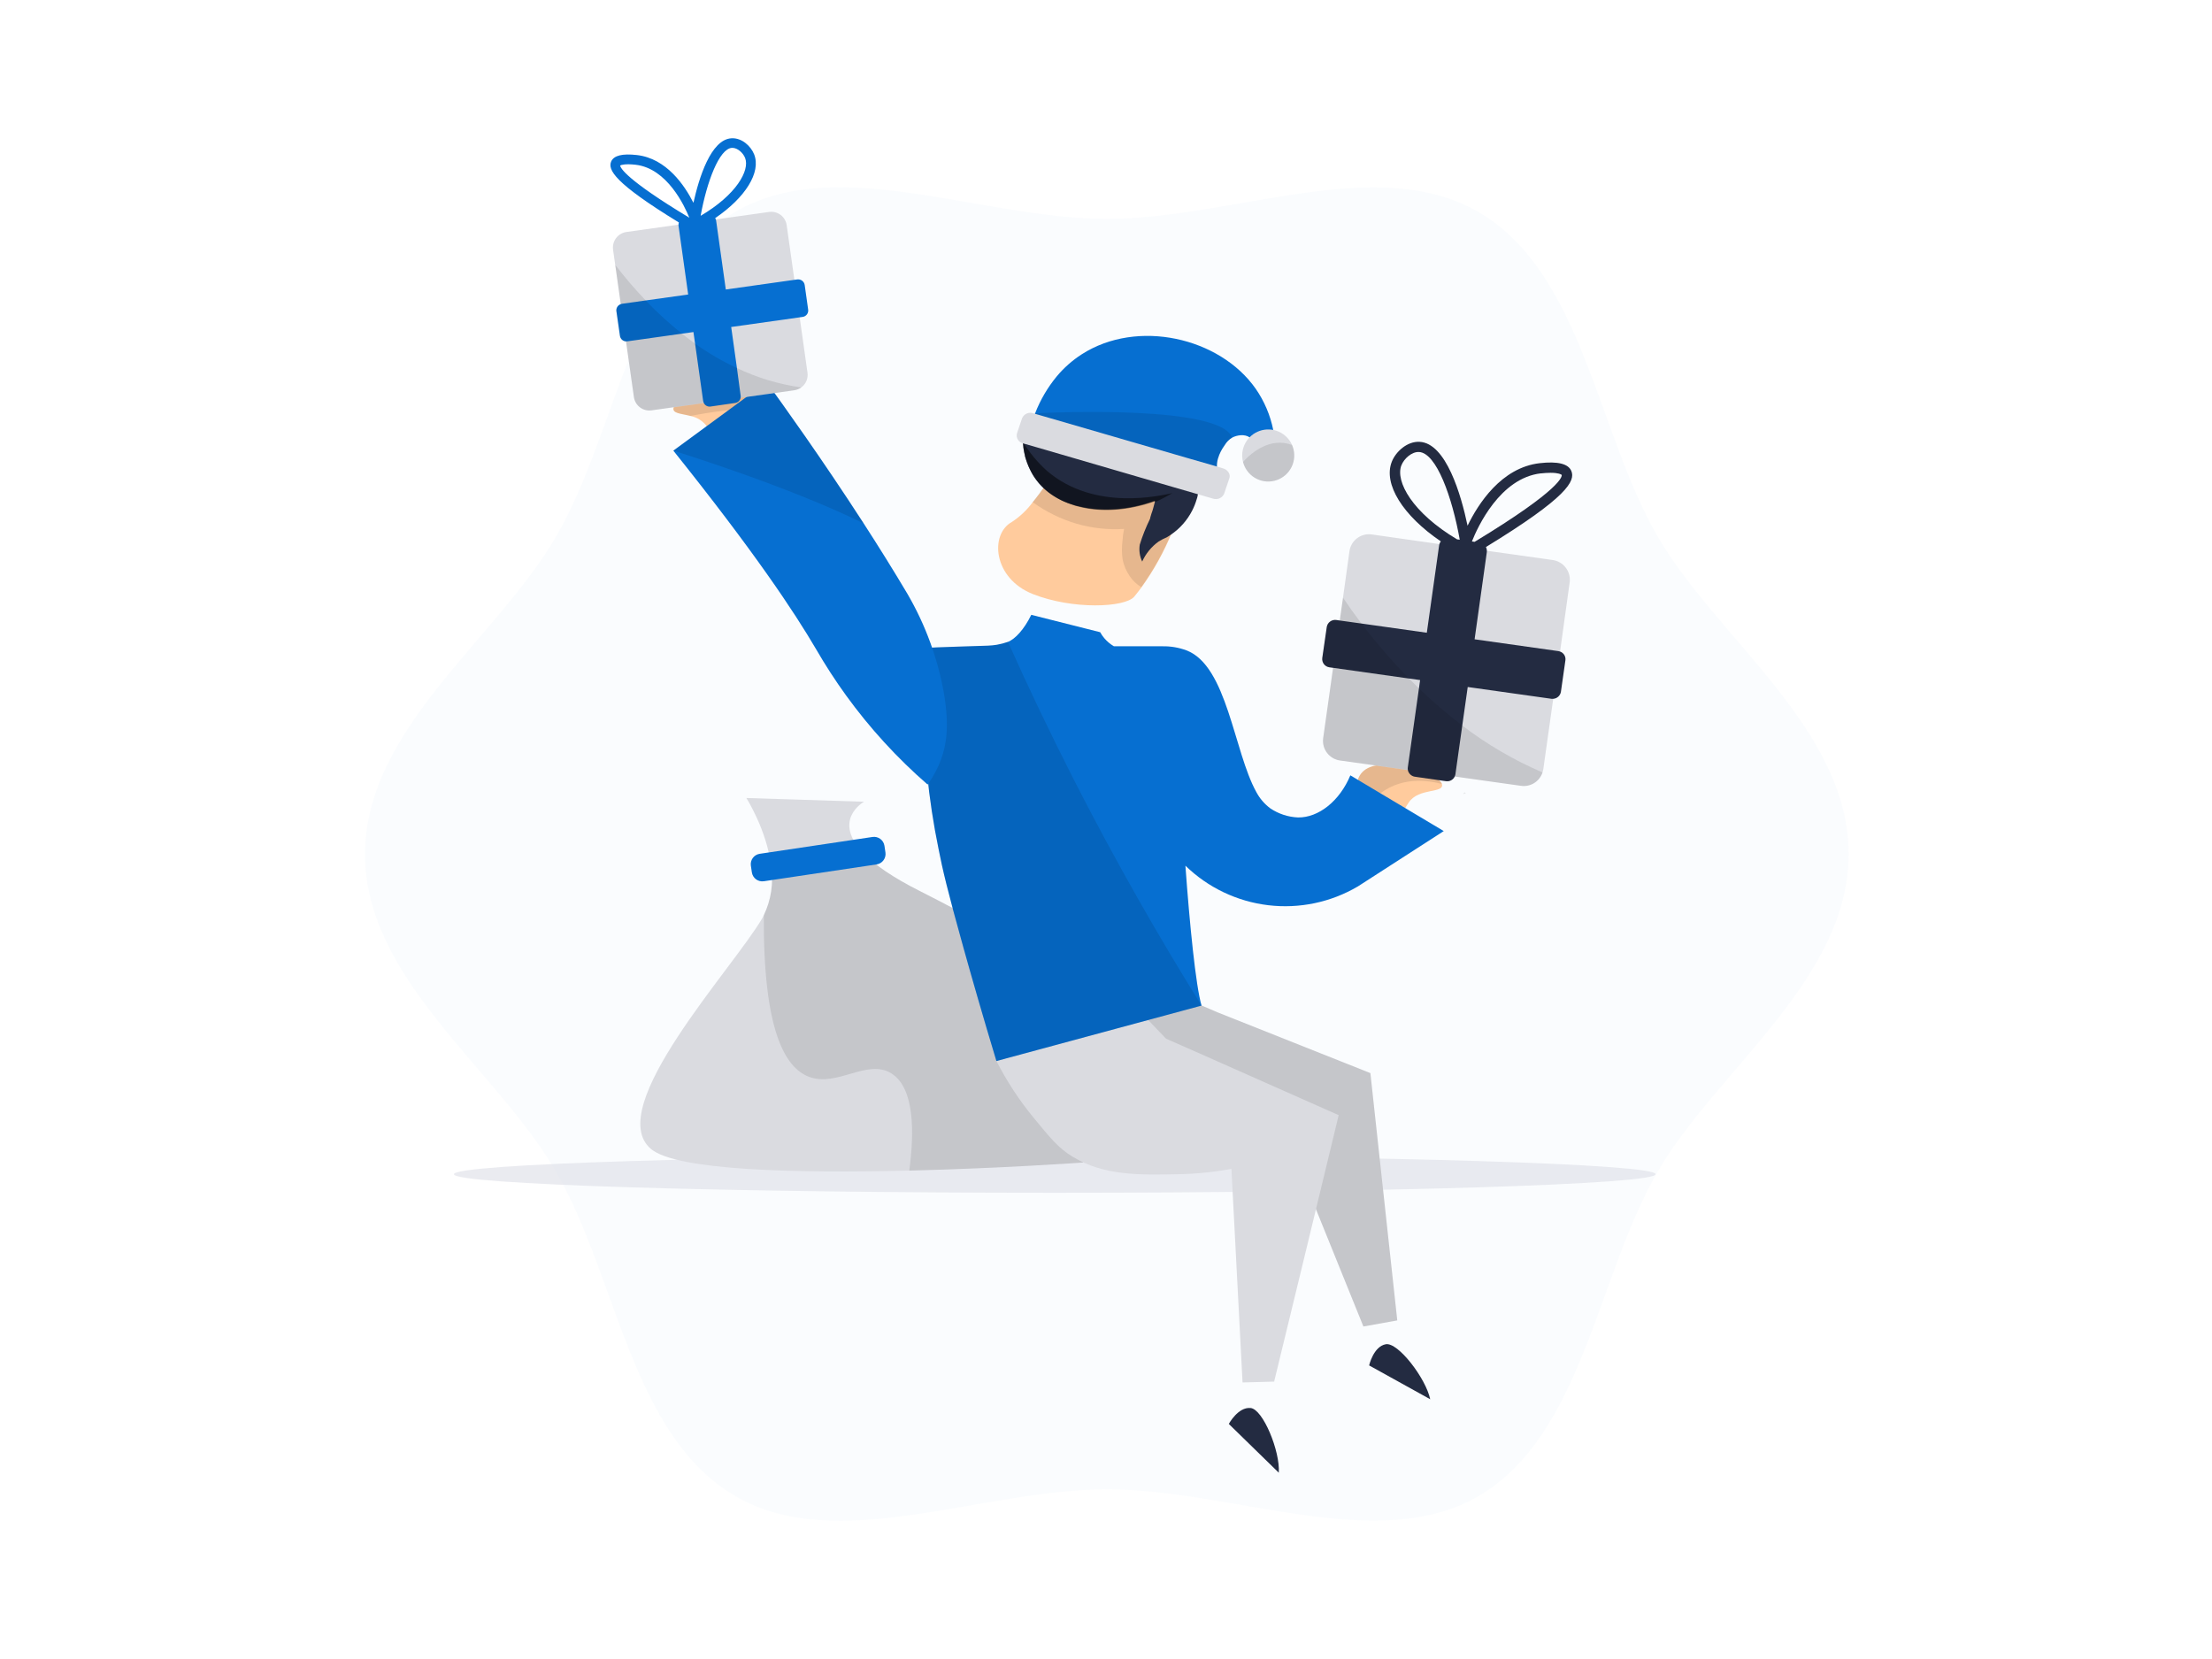 <svg xmlns="http://www.w3.org/2000/svg" width="800" height="600" fill="none" viewBox="0 0 800 600">
    <path d="M132 308.898C132 354.233 180.018 387.081 201.116 423.815C223.147 461.704 228.27 519.396 266.159 541.194C302.753 562.408 354.972 538.627 400.353 538.627C445.734 538.627 497.918 562.291 534.547 541.194C572.319 519.279 577.559 461.588 599.473 423.815C620.688 387.221 668.589 354.233 668.589 308.898C668.589 263.564 620.746 230.716 599.473 193.97C577.559 156.209 572.319 98.389 534.547 76.591C497.836 55.389 445.734 79.158 400.353 79.158C354.972 79.158 302.8 55.389 266.159 76.475C228.386 98.389 223.147 156.092 201.232 193.853C180.018 230.681 132.117 263.553 132 308.898Z" fill="#066FD1" opacity="0.02"/>
    <path d="M509.493 290.228C507.351 293.383 505.772 296.885 504.825 300.578L496.12 289.633L490.881 283.051C490.881 283.051 491.161 277.859 497.882 276.797C504.604 275.735 520.427 279.982 521.489 283.53C522.516 287.077 513.122 284.755 509.493 290.228Z" fill="#FFCB9D"/>
    <path d="M274.177 146.874L273.138 148.169L260.232 164.447C259.281 160.752 257.702 157.247 255.565 154.085C254.136 152.196 252.057 150.903 249.73 150.456C246.23 149.546 242.974 149.581 243.604 147.399C244.619 143.898 260.536 139.604 267.222 140.654C268.107 140.794 268.972 141.037 269.801 141.378C271.335 141.989 272.612 143.11 273.418 144.552C273.824 145.267 274.082 146.057 274.177 146.874Z" fill="#FFCB9D"/>
    <path d="M164.172 424.667C164.172 428.343 261.632 431.377 381.473 431.377C501.314 431.377 598.762 428.343 598.762 424.667C598.762 420.991 501.582 417.957 381.473 417.957C261.363 417.957 164.172 420.991 164.172 424.667Z" fill="#D6D8E2" opacity="0.5"/>
    <path d="M235.354 415.472C244.689 423.512 289.58 424.317 328.858 423.36C362.278 422.543 391.637 420.443 391.637 420.443C421.778 372.541 374.017 343.042 332.767 322.306C322.778 317.288 316.43 312.796 312.58 308.875C300.455 296.634 312.486 289.96 312.486 289.96L269.929 288.606C269.929 288.606 277.374 300.275 278.914 313.379C279.807 319.379 278.88 325.508 276.254 330.976C276.067 331.361 275.857 331.735 275.647 332.143C265.122 350.242 218.072 400.594 235.354 415.472Z" fill="#DADBE0"/>
    <path d="M328.857 423.36C362.277 422.543 391.637 420.443 391.637 420.443C421.778 372.541 374.016 343.042 332.766 322.306C322.778 317.288 316.43 312.796 312.579 308.875L278.914 313.379C279.806 319.379 278.879 325.508 276.253 330.976C275.973 372.821 283.978 386.194 292.59 389.438C302.777 393.277 313.594 382.81 322.323 388.166C330.806 393.382 330.701 409.497 328.857 423.36Z" fill="black" opacity="0.1"/>
    <path d="M315.551 302.7L274.764 308.788C272.686 309.099 271.253 311.035 271.564 313.112L271.922 315.513C272.232 317.591 274.168 319.024 276.246 318.714L317.032 312.626C319.11 312.315 320.543 310.379 320.233 308.302L319.875 305.901C319.565 303.823 317.629 302.39 315.551 302.7Z" fill="#066FD1"/>
    <path d="M430.378 174.074C429.118 177.645 427.368 183.094 425.174 189.384L423.867 192.546C420.989 199.565 417.3 206.222 412.875 212.384C411.988 213.551 411.101 214.718 410.203 215.803C406.772 219.735 388.031 220.552 373.585 214.869C359.139 209.186 357.902 193.235 365.93 188.789C368.823 186.895 371.359 184.505 373.422 181.729L373.492 181.636C375.154 179.62 376.712 177.521 378.16 175.346C379.326 173.643 380.353 171.846 381.345 170.13C382.745 167.796 383.551 166.349 383.551 166.349L397.974 159.628L425.979 167.4L425.897 167.645C424.579 171.612 424.731 174.809 425.711 175.918C425.829 176.073 425.986 176.194 426.166 176.268C427.134 176.653 428.745 175.533 429.667 174.751L430.18 174.284L430.378 174.074Z" fill="#FFCB9D"/>
    <path d="M430.25 174.051C430.25 174.109 430.25 174.168 430.192 174.238C429.025 177.832 427.333 183.2 425.058 189.349L423.751 192.511C420.891 199.539 417.201 206.199 412.758 212.349C411.078 211.338 409.643 209.967 408.558 208.335C407.344 206.574 406.487 204.591 406.037 202.5C405.687 200.224 405.664 197.91 405.967 195.627C406.037 194.166 406.232 192.714 406.55 191.286C400.719 191.663 394.867 191.019 389.257 189.384C383.592 187.7 378.254 185.068 373.469 181.601C375.131 179.585 376.689 177.486 378.136 175.311C379.817 173.164 380.797 171.682 381.474 170.644C381.649 170.422 383.679 166.875 383.679 166.875L398.125 160.025L425.758 167.586H425.851L426.131 167.645C424.836 171.472 424.883 174.506 425.664 175.813C425.734 176.093 426.096 176.291 426.318 176.467C427.38 176.968 428.838 175.556 429.655 174.646C429.947 174.389 430.157 174.133 430.25 174.051Z" fill="black" opacity="0.1"/>
    <path d="M368.906 158.905C369.233 159.196 369.583 159.488 369.945 159.756C369.945 160.118 369.945 160.468 370.027 160.83C370.042 161.072 370.069 161.314 370.108 161.554C370.103 161.62 370.103 161.686 370.108 161.752C370.131 161.995 370.166 162.236 370.213 162.475C370.272 162.837 370.33 163.21 370.412 163.584C370.493 163.957 370.563 164.307 370.657 164.669C370.646 164.711 370.646 164.755 370.657 164.797C370.657 165.054 370.785 165.299 370.855 165.556C370.925 165.813 370.96 165.918 371.018 166.104C371.047 166.224 371.086 166.342 371.135 166.454C371.193 166.665 371.263 166.871 371.345 167.073C371.438 167.376 371.555 167.668 371.672 167.948C371.788 168.228 371.882 168.485 371.999 168.753C372.014 168.791 372.033 168.826 372.057 168.858C372.162 169.127 372.29 169.395 372.419 169.652C372.547 169.909 372.792 170.399 373.002 170.819C373.212 171.239 373.294 171.355 373.446 171.612C373.597 171.869 373.807 172.207 374.006 172.499C374.204 172.791 374.554 173.316 374.846 173.666C375.138 174.016 375.278 174.226 375.511 174.494L375.744 174.786C375.908 174.973 376.071 175.16 376.234 175.323C376.318 175.422 376.408 175.515 376.503 175.603C376.69 175.813 376.888 176.011 377.086 176.21L377.273 176.385C377.503 176.619 377.744 176.841 377.996 177.05C378.195 177.237 378.417 177.423 378.627 177.587C378.672 177.636 378.723 177.679 378.778 177.715L379.327 178.147L379.84 178.52L380.132 178.742L380.832 179.209C381.52 179.664 382.256 180.096 383.002 180.492L383.493 180.737C383.693 180.85 383.899 180.951 384.111 181.041L384.613 181.274C385.634 181.727 386.683 182.117 387.752 182.441L388.545 182.698L388.767 182.768L389.689 183.025H389.876C390.144 183.106 390.424 183.165 390.692 183.235C398.627 185.113 408.091 184.518 417.601 181.122L417.706 181.286V181.403C417.274 182.908 416.971 184.425 416.434 185.767C416.329 186.269 416.131 186.63 416.026 187.132L415.921 187.645C414.444 190.656 413.203 193.777 412.21 196.981C411.882 199.061 412.187 201.191 413.085 203.095C414.4 200.204 416.448 197.706 419.025 195.849C419.964 195.267 420.947 194.76 421.965 194.332C422.397 194.087 422.806 193.83 423.202 193.562C423.269 193.526 423.331 193.483 423.389 193.433C426.691 191.209 429.374 188.181 431.184 184.635C431.847 183.335 432.387 181.975 432.794 180.574C433.081 179.799 433.242 178.984 433.273 178.159L433.424 178.054C435.47 177.752 437.377 176.841 438.897 175.44C438.779 174.93 438.533 174.458 438.182 174.07C437.831 173.682 437.386 173.39 436.89 173.223L433.389 172.056C434.889 168.317 437.338 165.035 440.496 162.534C438.991 160.3 436.692 158.722 434.066 158.123C435.569 155.055 435.799 151.518 434.707 148.281C433.614 145.044 431.287 142.37 428.232 140.841C425.888 139.732 423.282 139.296 420.705 139.581C418.354 139.874 416.139 140.847 414.334 142.381C413.9 140.752 413.15 139.225 412.126 137.886C411.102 136.547 409.824 135.423 408.366 134.577C406.907 133.732 405.296 133.182 403.626 132.96C401.955 132.737 400.256 132.846 398.627 133.279C396.291 133.893 394.178 135.16 392.535 136.931C390.892 138.702 389.787 140.904 389.35 143.28C388.264 141.138 386.609 139.338 384.566 138.075C380.778 142.506 377.742 147.528 375.581 152.942L374.227 152.487C373.457 152.242 372.621 152.309 371.899 152.673C371.177 153.037 370.626 153.67 370.365 154.435L368.906 158.905Z" fill="#232B41"/>
    <path d="M369.932 159.78C370.186 164.811 371.914 169.657 374.903 173.713C382.931 184.308 400.213 187.529 417.705 181.297L417.81 181.449V181.578C419.988 180.587 422.107 179.473 424.158 178.24L424.006 178.345C420.027 179.127 396.129 185.113 378.777 170.399C375.319 167.317 372.338 163.738 369.932 159.78Z" fill="black" opacity="0.5"/>
    <path d="M461.288 161.717C461.315 162.088 461.268 162.461 461.151 162.814C461.033 163.167 460.847 163.493 460.603 163.774C460.359 164.054 460.062 164.284 459.729 164.45C459.396 164.616 459.033 164.714 458.662 164.739L457.892 164.797C457.328 164.827 456.767 164.689 456.281 164.401C455.795 164.112 455.405 163.685 455.162 163.175C453.925 160.573 453.645 159.406 451.918 158.169C450.191 156.933 447.343 157.329 445.605 158.286C444.516 158.941 443.606 159.855 442.956 160.947C442.256 161.927 439.198 166.198 440.365 170.574C441.089 173.258 442.874 174.074 442.547 174.774C442.081 175.755 437.88 175.288 423.469 170.235H423.398L422.967 170.177L422.033 169.99L421.555 169.897L419.851 169.523C413.118 168.076 405.977 166.314 398.52 164.132C394.148 162.864 389.951 161.542 385.929 160.165L385.276 159.931L382.709 159.033C380.013 158.088 377.411 157.131 374.879 156.162C374.456 155.997 374.08 155.733 373.781 155.392C373.483 155.051 373.271 154.642 373.163 154.202C373.043 153.704 373.063 153.183 373.222 152.697C373.513 151.81 373.852 150.818 374.26 149.756L374.365 149.476C376.239 144.642 378.875 140.139 382.172 136.138C384.764 133.031 387.813 130.336 391.215 128.145C411.286 115.239 441.135 121.984 454.17 140.631C457.269 145.116 459.422 150.187 460.494 155.532C460.889 157.575 461.154 159.641 461.288 161.717Z" fill="#066FD1"/>
    <path d="M445.605 158.286C444.516 158.941 443.606 159.855 442.956 160.947C442.256 161.927 439.198 166.198 440.365 170.574C441.089 173.258 442.874 174.074 442.547 174.774C442.081 175.755 437.88 175.288 423.469 170.235H423.399L422.967 170.177L422.033 169.99L421.555 169.897L419.851 169.523C413.118 168.076 405.977 166.314 398.52 164.132C394.148 162.864 389.951 161.542 385.929 160.165L385.276 159.931L382.709 159.033L373.163 154.202C373.043 153.704 373.063 153.183 373.222 152.697C373.513 151.81 373.852 150.818 374.26 149.756L374.365 149.476C381.028 149.114 441.556 146.524 445.605 158.286Z" fill="black" opacity="0.1"/>
    <path d="M370.026 160.363L370.493 160.492L374.554 161.659L383.131 164.156L383.574 164.284L420.156 174.95L423.797 176.011L432.327 178.485L436.738 179.769L438.652 180.317C439.426 180.591 440.276 180.563 441.03 180.238C441.785 179.914 442.39 179.317 442.724 178.567L444.615 172.942C444.773 172.457 444.773 171.934 444.615 171.449C444.421 170.942 444.108 170.489 443.702 170.129C443.295 169.77 442.808 169.514 442.281 169.383L438.395 168.217L429.888 165.778L429.608 165.696L399.269 156.886L398.557 156.676L375.219 149.908L373.737 149.476C372.968 149.201 372.124 149.224 371.372 149.542C370.62 149.86 370.015 150.448 369.676 151.191L368.334 155.171L367.786 156.804C367.695 157.185 367.681 157.581 367.744 157.967C367.808 158.354 367.948 158.724 368.157 159.055C368.366 159.387 368.639 159.673 368.96 159.898C369.281 160.123 369.643 160.281 370.026 160.363Z" fill="#DADBE0"/>
    <path d="M461.755 173.631C460.585 174.037 459.346 174.209 458.11 174.135C456.874 174.062 455.664 173.745 454.551 173.203C453.437 172.661 452.442 171.904 451.621 170.976C450.801 170.049 450.172 168.968 449.771 167.796C449.689 167.551 449.607 167.306 449.549 167.061C448.964 164.772 449.261 162.347 450.381 160.267C451.5 158.187 453.361 156.604 455.593 155.831C457.826 155.059 460.267 155.153 462.433 156.097C464.599 157.04 466.331 158.763 467.286 160.923C467.379 161.145 467.473 161.378 467.554 161.612C467.965 162.782 468.141 164.021 468.072 165.259C468.003 166.497 467.69 167.709 467.151 168.826C466.612 169.943 465.858 170.942 464.932 171.767C464.006 172.591 462.926 173.225 461.755 173.631Z" fill="#DADBE0"/>
    <path d="M386.805 391.912L459.479 401.971L461.755 402.274C472.234 428.094 482.681 453.913 493.098 479.733L505.339 477.528C502.095 447.717 498.855 417.907 495.618 388.096L440.389 366.147L417.051 356.135L387.703 390.827C387.435 391.177 387.131 391.527 386.805 391.912Z" fill="#DADBE0"/>
    <path d="M387.762 390.827L458.943 400.687C459.13 401.119 459.293 401.562 459.48 401.994L461.755 402.297C472.234 428.117 482.682 453.937 493.098 479.756L505.339 477.551C502.095 447.74 498.855 417.93 495.619 388.119L440.389 366.147L417.051 356.135L387.762 390.827Z" fill="black" opacity="0.1"/>
    <path d="M484.148 403.313L482.981 408.167C475.63 438.677 468.24 469.18 460.81 499.675L449.386 499.979L445.361 422.742C439.006 423.91 432.567 424.554 426.107 424.667C412.022 424.935 399.373 425.262 387.926 418.342C382.616 415.122 379.629 411.283 373.794 404.211C368.59 397.878 364.087 391 360.363 383.697L415.476 356.123C415.149 360.137 414.834 364.14 414.508 368.119L421.719 375.657L432.338 380.325L484.148 403.313Z" fill="#DADBE0"/>
    <path d="M462.491 532.629L444.416 514.985C444.416 514.985 447.742 508.812 452.269 509.221C456.797 509.629 463.016 524.927 462.491 532.629Z" fill="#232B41"/>
    <path d="M517.254 506.058L495.164 493.818C495.164 493.818 496.728 486.968 501.185 486.163C505.643 485.358 515.678 498.509 517.254 506.058Z" fill="#232B41"/>
    <path d="M521.465 283.53C514.394 281.663 504.324 281.126 496.144 289.633L490.904 283.051C490.904 283.051 491.184 277.859 497.906 276.797C504.627 275.735 520.404 279.971 521.465 283.53Z" fill="black" opacity="0.1"/>
    <path d="M530.171 286.786L529.156 287.229L529.646 286.576C529.817 286.656 529.992 286.726 530.171 286.786Z" fill="black" opacity="0.1"/>
    <path d="M567.722 210.423L564.221 235.605L561.747 252.724L558.165 278.115C558.102 278.54 558 278.958 557.861 279.364C557.344 280.948 556.287 282.3 554.876 283.185C553.464 284.069 551.787 284.431 550.136 284.207L526.121 280.834L509.143 278.501L484.638 275.058C482.767 274.797 481.075 273.807 479.931 272.302C478.788 270.798 478.286 268.903 478.535 267.03L482.118 241.603L484.545 224.391L485.712 216.223L488.045 199.373C488.303 197.501 489.294 195.808 490.799 194.666C492.304 193.524 494.202 193.026 496.074 193.282L520.579 196.782L537.721 199.186L561.607 202.547C563.443 202.822 565.103 203.794 566.241 205.261C567.38 206.727 567.91 208.576 567.722 210.423Z" fill="#DADBE0"/>
    <path d="M564.173 235.629C564.005 235.56 563.828 235.513 563.648 235.489L533.309 231.206L537.743 199.595C537.76 199.42 537.76 199.244 537.743 199.069C537.727 198.64 537.611 198.221 537.405 197.844C566.974 179.769 569.798 173.911 568.293 170.329C567.196 167.715 563.345 166.77 556.845 167.516C542.982 169.115 534.604 182.219 530.765 190.131C528.431 178.964 522.993 160.223 513.39 159.791C508.967 159.558 504.825 163.292 503.366 166.98C500.18 175.043 507.38 186.49 521.091 195.79C520.878 196.069 520.713 196.38 520.601 196.712C520.546 196.871 520.507 197.036 520.485 197.202L516.027 228.837L492.339 225.5L484.532 224.415L483.214 224.228C482.433 224.133 481.647 224.344 481.018 224.816C480.39 225.288 479.968 225.984 479.841 226.76L478.219 237.962C478.116 238.746 478.325 239.539 478.8 240.17C479.276 240.8 479.981 241.219 480.763 241.335L482.093 241.521L509.656 245.407L513.6 245.956L513.191 248.885L509.154 277.532C509.113 277.826 509.113 278.125 509.154 278.419C509.27 279.047 509.578 279.624 510.036 280.069C510.493 280.514 511.078 280.806 511.709 280.904L523.005 282.526C523.643 282.612 524.291 282.49 524.854 282.179C525.417 281.868 525.865 281.385 526.132 280.799C526.254 280.537 526.337 280.258 526.377 279.971L528.863 262.304L530.823 248.464L561.163 252.735H561.723C562.418 252.692 563.076 252.411 563.588 251.939C564.101 251.467 564.435 250.834 564.535 250.145L566.145 238.849C566.252 238.166 566.112 237.467 565.751 236.877C565.39 236.287 564.831 235.844 564.173 235.629ZM557.265 171.215C558.427 171.08 559.596 171.006 560.766 170.994C563.648 170.994 564.687 171.566 564.815 171.764C564.932 172.231 564.979 176.782 533.309 195.965L532.34 195.825C534.417 190.574 542.504 172.907 557.265 171.192V171.215ZM506.832 168.298C507.789 165.859 510.578 163.351 513.191 163.467C519.539 163.782 525.211 179.897 527.941 195.195L526.984 195.067C510.823 185.452 504.568 174.109 506.832 168.275V168.298Z" fill="#232B41"/>
    <path d="M557.874 279.364C557.356 280.948 556.3 282.3 554.888 283.184C553.477 284.069 551.8 284.431 550.149 284.207L526.134 280.834C525.867 281.42 525.419 281.903 524.855 282.214C524.292 282.525 523.644 282.647 523.007 282.561L511.711 280.939C511.079 280.844 510.492 280.553 510.033 280.108C509.575 279.662 509.268 279.083 509.155 278.454L484.65 275.011C482.779 274.751 481.087 273.76 479.944 272.256C478.8 270.752 478.298 268.856 478.548 266.983L482.13 241.556L480.8 241.37C480.017 241.257 479.31 240.839 478.833 240.207C478.357 239.576 478.149 238.781 478.256 237.997L479.866 226.69C479.993 225.914 480.415 225.218 481.043 224.746C481.672 224.274 482.458 224.063 483.239 224.158L484.557 224.345L485.724 216.176C487.603 218.977 489.82 222.116 492.375 225.511C497.722 232.543 503.51 239.227 509.704 245.524C510.871 246.691 512.038 247.858 513.205 249.025C518.16 253.807 523.397 258.288 528.888 262.444C537.821 269.249 547.555 274.932 557.874 279.364Z" fill="black" opacity="0.1"/>
    <path d="M274.175 146.874L273.137 148.169C266.66 147.574 256.928 149.033 249.799 150.421C246.298 149.511 243.042 149.546 243.672 147.364C244.688 143.863 260.604 139.569 267.291 140.619C268.175 140.759 269.041 141.002 269.869 141.343L273.487 144.517C273.873 145.248 274.107 146.05 274.175 146.874Z" fill="black" opacity="0.1"/>
    <path d="M335.275 279.597C336.189 288.856 337.587 298.06 339.465 307.171C340.877 314.383 342.592 321.816 348.485 342.902C351.402 353.346 355.381 367.255 360.364 383.744L434.556 363.685C432.467 356.683 430.215 333.87 428.721 313.088C436.863 321.007 447.382 326.029 458.659 327.38C469.936 328.732 481.345 326.338 491.127 320.567L522.155 300.567L488.373 280.414C484.487 289.75 476.844 295.747 469.458 295.642C465.887 295.492 462.427 294.362 459.457 292.375C457.348 290.813 455.614 288.799 454.381 286.482C446.213 271.803 443.879 240.798 429.083 235.208C426.332 234.189 423.416 233.69 420.483 233.738H402.862C401.537 232.959 400.353 231.961 399.362 230.786C398.803 230.127 398.314 229.411 397.903 228.65L372.978 222.361C370.434 227.565 367.144 231.171 364.483 232.163C363.198 232.611 361.879 232.954 360.539 233.19C359.465 233.363 358.382 233.472 357.295 233.516C357.295 233.516 335.637 234.182 335.357 234.31C336.967 250.798 336.851 281.021 335.275 279.597Z" fill="#066FD1"/>
    <path d="M335.171 278.407C335.171 278.804 335.241 279.212 335.276 279.574C336.188 288.832 337.586 298.036 339.465 307.148C340.877 314.36 342.592 321.793 348.485 342.879C351.402 353.322 355.382 367.232 360.364 383.72L434.556 363.684C419.071 338.806 403.493 311.594 388.382 282.001C379.731 264.972 371.784 248.348 364.542 232.128C363.259 232.582 361.939 232.925 360.598 233.155C359.524 233.328 358.44 233.437 357.354 233.481C357.354 233.481 335.696 234.147 335.416 234.275C333.94 248.945 333.858 263.722 335.171 278.407Z" fill="black" opacity="0.1"/>
    <path d="M340.409 274.475C339.208 277.781 337.551 280.904 335.485 283.752C324.45 274.157 314.549 263.332 305.974 251.487C302.082 246.105 298.468 240.528 295.145 234.777C287.339 221.451 272.869 199.63 243.521 162.977C254.778 154.723 266.027 146.469 277.268 138.215C282.683 145.66 297.106 165.719 312.369 189.314C317.655 197.482 323.034 206.094 328.169 214.741C334.738 226.008 339.243 238.357 341.471 251.207C343.397 263.039 342.16 269.644 340.409 274.475Z" fill="#066FD1"/>
    <path d="M312.369 189.314C285.028 175.778 243.521 162.977 243.521 162.977C254.778 154.723 266.027 146.469 277.268 138.215C282.683 145.66 297.117 165.719 312.369 189.314Z" fill="black" opacity="0.1"/>
    <path d="M289.789 140.117C289.038 140.655 288.17 141.007 287.257 141.144L267.874 143.863L254.513 145.777L235.586 148.426C234.111 148.622 232.618 148.226 231.433 147.326C230.248 146.425 229.467 145.092 229.262 143.618L226.426 123.606L224.512 110.081L222.494 95.752L221.712 90.244C221.528 88.769 221.928 87.281 222.826 86.097C223.724 84.914 225.05 84.128 226.519 83.908L245.342 81.259L258.843 79.368L278.19 76.65C279.666 76.45 281.16 76.844 282.346 77.746C283.532 78.647 284.312 79.982 284.515 81.457L287.303 101.201L289.217 114.784L292.041 134.808C292.184 135.814 292.049 136.84 291.653 137.776C291.256 138.711 290.611 139.521 289.789 140.117Z" fill="#DADBE0"/>
    <path d="M292.276 111.937L291.027 103.057C290.929 102.444 290.597 101.893 290.1 101.521C289.604 101.149 288.982 100.984 288.367 101.061L287.328 101.201L262.496 104.702L258.996 79.765C258.979 79.633 258.943 79.503 258.891 79.38C258.83 79.206 258.752 79.037 258.657 78.878C269.58 71.469 275.309 62.32 272.754 55.844C271.587 52.868 268.308 49.811 264.585 50.009C257.059 50.383 252.764 64.467 250.792 73.347C247.595 67.023 241.014 57.302 230.372 56.077C225.039 55.47 221.993 56.24 221.036 58.411C219.799 61.352 222.005 66.089 245.541 80.465C245.455 80.689 245.404 80.926 245.39 81.165C245.372 81.305 245.372 81.446 245.39 81.586L248.89 106.511L233.639 108.646L224.945 109.871C224.801 109.894 224.66 109.933 224.525 109.988C224.002 110.156 223.555 110.503 223.262 110.968C222.97 111.434 222.851 111.987 222.927 112.532L224.21 121.447C224.286 121.988 224.55 122.486 224.955 122.852C225.36 123.219 225.881 123.432 226.427 123.454C226.571 123.471 226.716 123.471 226.859 123.454L246.778 120.654L250.792 120.093L251.364 124.119L254.305 145.007C254.341 145.233 254.407 145.453 254.503 145.66C254.711 146.123 255.064 146.505 255.508 146.749C255.952 146.993 256.464 147.086 256.965 147.014L265.88 145.73C266.376 145.661 266.837 145.435 267.194 145.084C267.551 144.733 267.786 144.276 267.864 143.782C267.917 143.551 267.917 143.312 267.864 143.081L266.522 133.116L264.445 118.261L289.277 114.761L290.327 114.609C290.631 114.562 290.922 114.456 291.185 114.296C291.447 114.136 291.675 113.926 291.857 113.678C292.038 113.429 292.168 113.148 292.24 112.849C292.312 112.55 292.324 112.24 292.276 111.937ZM264.737 53.475H264.877C266.779 53.475 268.774 55.33 269.475 57.116C271.26 61.643 266.231 70.512 253.395 78.05C255.612 65.821 260.116 53.708 264.737 53.475ZM224.245 59.87C224.63 59.624 226.217 59.169 229.905 59.589C241.317 60.908 247.63 74.584 249.299 78.738C226.392 64.922 224.397 60.756 224.292 59.87H224.245Z" fill="#066FD1"/>
    <path d="M289.79 140.117C289.039 140.655 288.171 141.007 287.257 141.144L267.875 143.863C267.797 144.358 267.562 144.814 267.205 145.165C266.848 145.516 266.387 145.743 265.891 145.812L256.976 147.096C256.475 147.168 255.963 147.075 255.519 146.831C255.074 146.587 254.722 146.204 254.514 145.742L235.587 148.391C234.111 148.587 232.618 148.191 231.434 147.291C230.249 146.39 229.468 145.057 229.262 143.583L226.427 123.606C225.883 123.581 225.364 123.367 224.962 123C224.559 122.634 224.297 122.138 224.221 121.599L222.938 112.684C222.862 112.139 222.981 111.586 223.273 111.12C223.566 110.655 224.013 110.308 224.536 110.14L222.518 95.81C225.984 100.343 229.7 104.679 233.65 108.798C237.748 113.094 242.139 117.102 246.789 120.794C248.275 121.984 249.804 123.151 251.375 124.294C256.147 127.687 261.216 130.64 266.521 133.116C273.869 136.639 281.718 139.001 289.79 140.117Z" fill="black" opacity="0.1"/>
    <path d="M461.755 173.631C460.585 174.037 459.346 174.209 458.11 174.135C456.874 174.062 455.664 173.745 454.551 173.203C453.437 172.661 452.442 171.904 451.621 170.976C450.801 170.049 450.172 168.968 449.771 167.796C449.689 167.551 449.607 167.306 449.549 167.061C452.758 163.561 459.362 158.041 467.286 160.923C467.379 161.145 467.472 161.378 467.554 161.612C467.965 162.782 468.141 164.021 468.072 165.259C468.003 166.497 467.69 167.709 467.151 168.826C466.612 169.943 465.858 170.942 464.932 171.767C464.006 172.591 462.926 173.225 461.755 173.631Z" fill="black" opacity="0.1"/>
</svg>
